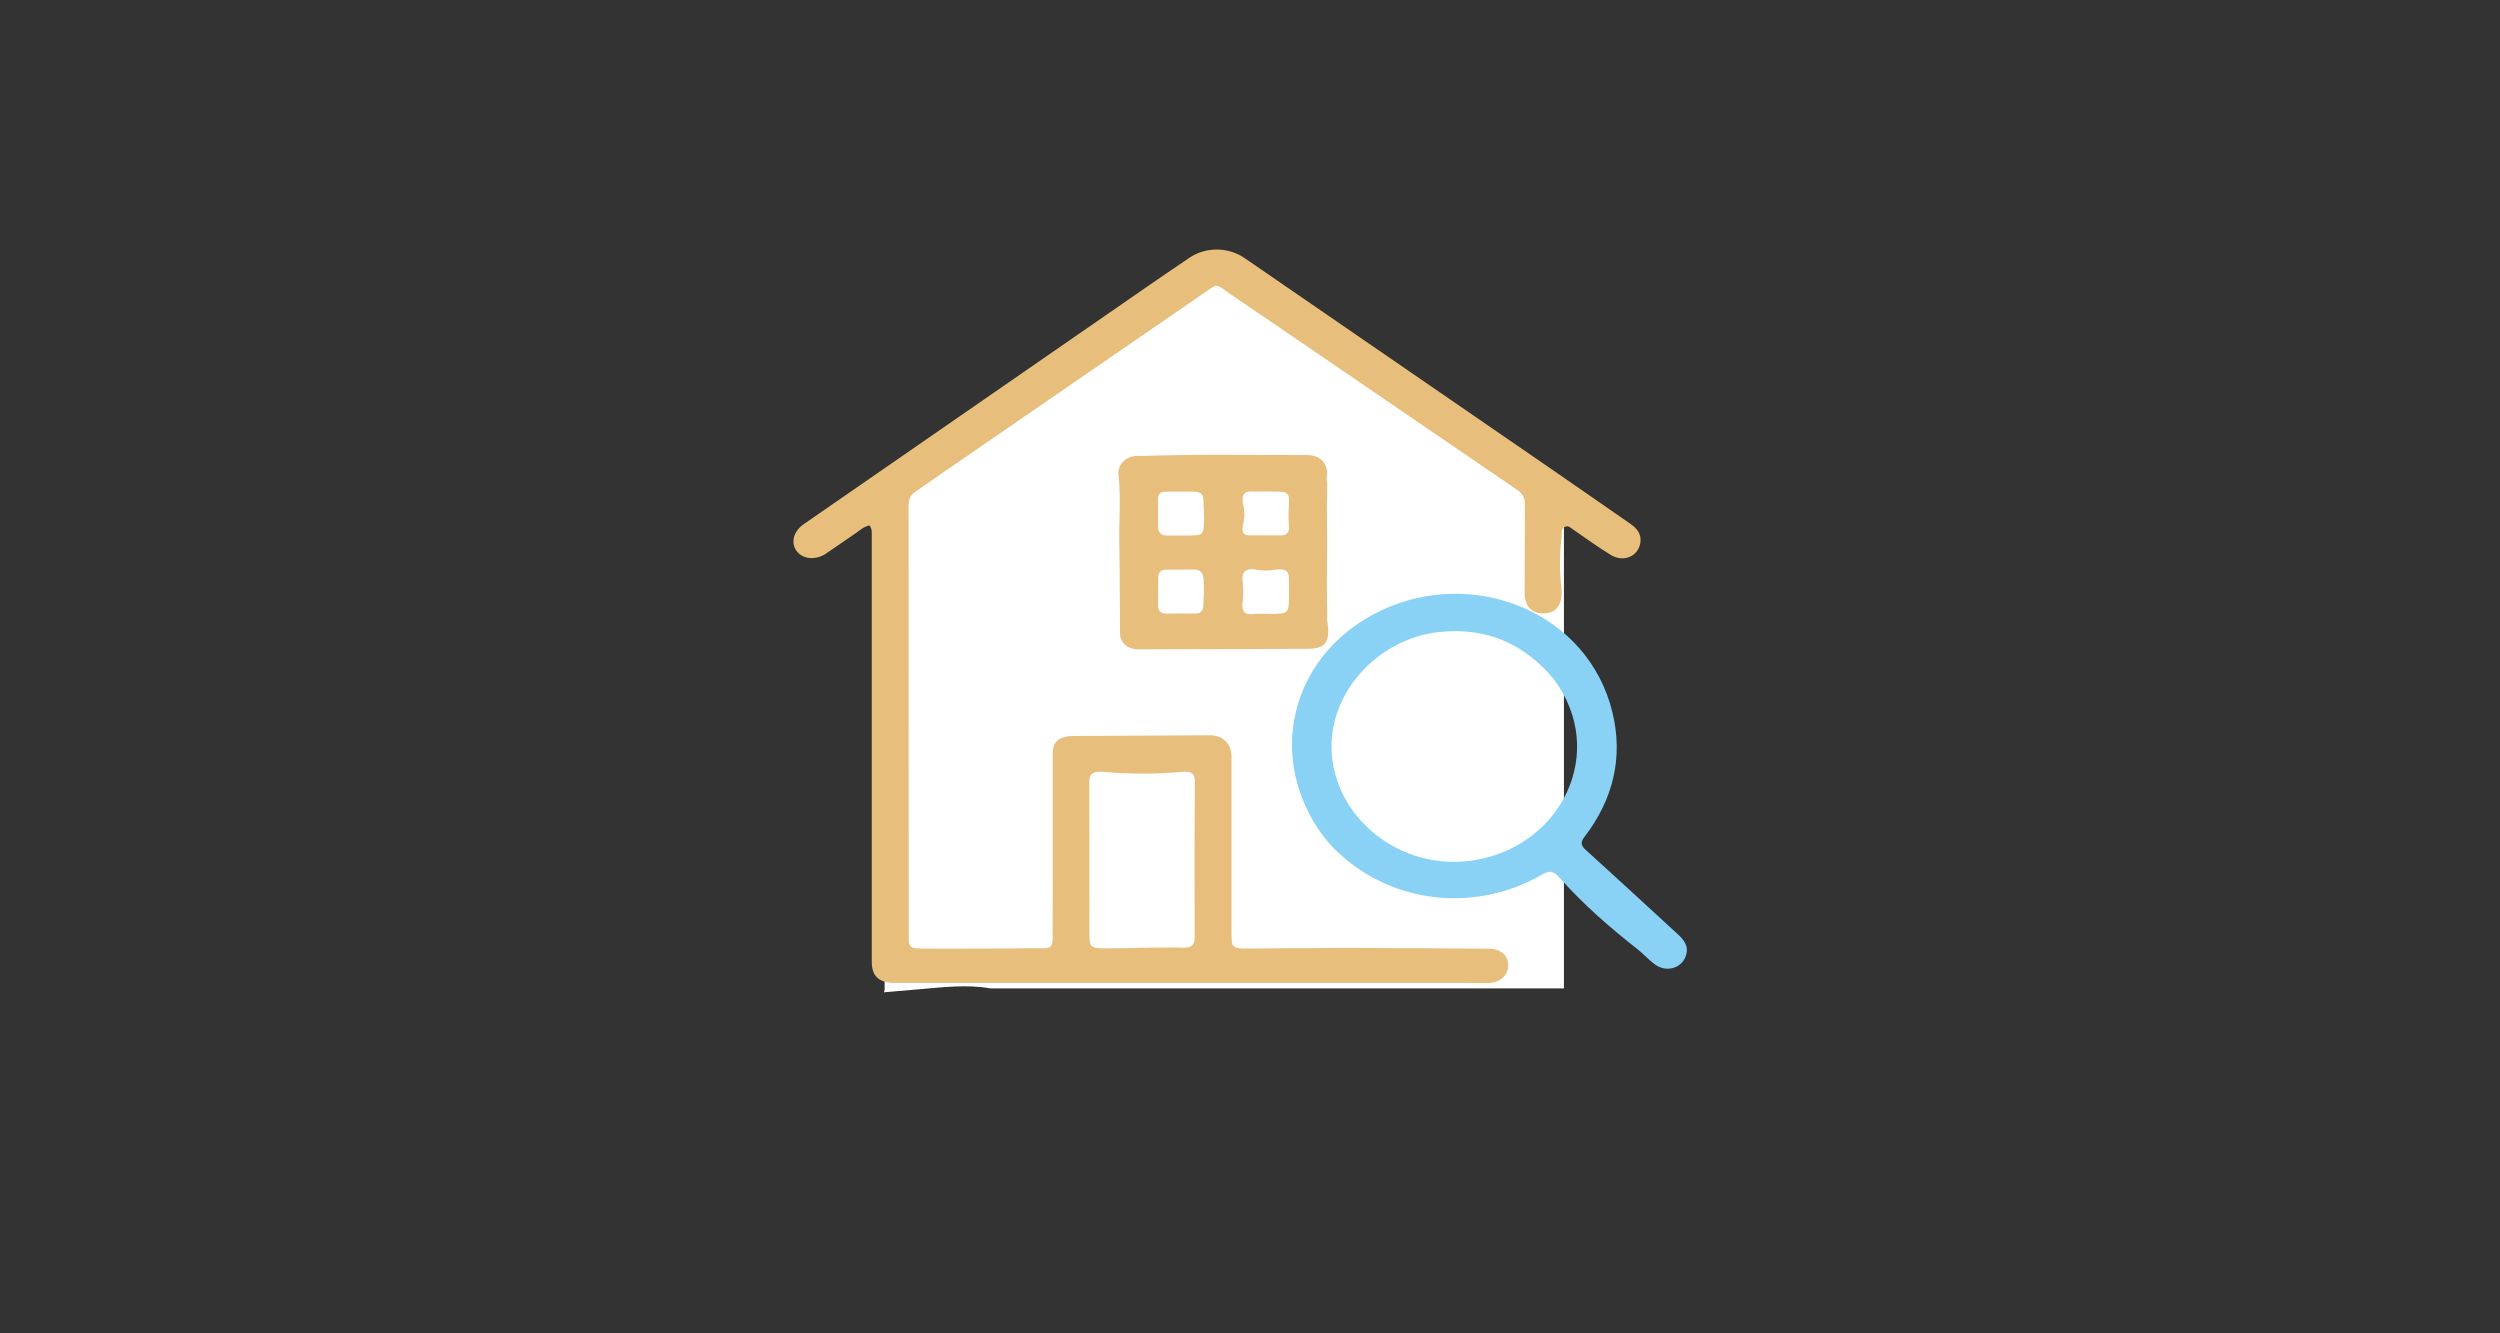 <?xml version="1.0" encoding="utf-8"?>
<!-- Generator: Adobe Illustrator 28.0.0, SVG Export Plug-In . SVG Version: 6.00 Build 0)  -->
<svg version="1.1" id="Layer_1" xmlns="http://www.w3.org/2000/svg" xmlns:xlink="http://www.w3.org/1999/xlink" x="0px" y="0px"
	 viewBox="0 0 1920 1024" style="enable-background:new 0 0 1920 1024;" xml:space="preserve">
<rect x="0" y="0" width="1920" height="1024" fill="#333333" stroke="none"/>
<style type="text/css">
	.st0{fill:#FFFFFF;}
	.st1{fill:#E7BE7B;}
	.st2{fill:#89D2F6;}
	.st3{fill:none;}
</style>
<path class="st0" d="M1201.1,377.8l0,381.3H760.6c-17.8-3.2-36.2-0.9-54.3,0.6c-8.8,0.8-17.6,1.5-26.4,2.3c-0.5,0-1.1,0.2-1.1,0.6
	c-0.1,0.4,0.9-3.1,0.6-3.5V421.2c0-24.5-4.3-37.6,13-57.6c15.6-18.1,35.2-32.8,55.6-46c29.5-19,61.1-35.3,88.2-57.2
	c2.4,1.9,4.5,4,6.9,5.8l43.3-40.7c15.7,0,27.1-15.2,40.8-22.4c1.1-0.6,3.2-0.4,2.8,0.7c7.1-1.1,9-4.5,16.1-3.7
	c5.7,0.7,10.1,5.8,12.6,10.7l41.2,38.8c5.1,0,10.5,0.6,15.6,0.9c2.8,0.2,5.6,0.4,8.3,1.2c3.7,1.1,6.9,3.4,10,5.6
	c4.9,3.5,10,6.6,14.9,10l48.6,45.7c7.7,0,14.6-3.7,21.5-0.7l54,50.8c0.4-1.4,2.3-2.3,3.7-1.9c6.7,1.3,13.5,2.6,20.2,3.9
	c2.5,0.5,5.9,2.9,4.3,4.8v7.4C1202.2,378.4,1201.7,376.4,1201.1,377.8z"/>
<path class="st1" d="M1125.1,754.9c-144.9,0-289.1,0-433.3,0c-1.8,0-3.6,0-5.4,0c-11.8-0.4-16.9-5.4-16.9-16.5c0-28.3,0-56.6,0-84.9
	c0-80.6,0-161.2,0-241.8c0-2.8,0.4-5.6-1.8-8.2c-4.6,1-7.8,4.2-11.4,6.6c-7.4,4.9-14.6,10.2-22,15.1c-8,5.3-17.8,4.3-22.5-2
	c-4.7-6.4-2.4-15.2,5.4-20.6c87.1-60.3,174.3-120.6,261.4-180.8c11.7-8.1,23.5-16.2,35.3-24.1c12.5-8.3,29.7-8,42.1,0.6
	c76.3,52.5,152.7,105,229,157.5c22.4,15.4,44.6,30.9,67,46.4c5.3,3.6,8.8,8.1,7.8,14.6c-1.6,10.5-12.8,15.4-22.7,9.4
	c-9.9-6-19.2-12.9-28.8-19.4c-2-1.3-3.7-3.6-6.6-2.1c-3.2,1.7-2.1,5.3-2.4,8c-1.7,12.9-1.5,25.9-0.2,38.8
	c1.3,12.9-3.7,19.7-14.2,19.6c-9.2-0.1-14.1-6.1-14-16.1c0.2-22.7,0.1-45.4,0.2-68.2c0-4.7-2-7.9-6.1-10.7
	c-73.2-49.9-146.3-100.1-219.6-149.9c-12.6-8.5-8.7-9.4-22.4,0c-65.4,44.9-130.7,89.8-196,134.8c-7.9,5.4-15.7,11-23.6,16.4
	c-3.8,2.6-5.6,5.6-5.6,10.3c0.1,110.6,0.1,221.2,0.1,331.8c0,7.7,0.9,8.9,9.5,9c22.9,0.2,45.9,0,68.8-0.1c7.7,0,15.4-0.3,23.1-0.1
	c7.8,0.1,9.1-0.8,9.1-8.3c0.1-16.7,0.1-33.4,0.1-50.2c0-30.2,0-60.4,0-90.7c0-8.7,3.9-12.9,13.2-13.7c3.6-0.3,7.3-0.1,10.9-0.2
	c32-0.2,64-0.3,96-0.5c10.5-0.1,17.2,6.1,17.2,16.6c0,45.2,0,90.5,0,135.7c0,10.7,0.8,11.6,12.5,11.5c25-0.1,49.9-0.5,74.9-0.5
	c36.6,0,73.1,0.4,109.7,0.6c9.6,0.1,15.2,4.7,15.4,12.6c0.2,7.5-5.8,13.3-14.8,13.8C1137.6,755.1,1131.7,754.9,1125.1,754.9
	 M878.3,727.9c10.2-0.1,20.4-0.4,30.6-0.1c6.7,0.2,8.6-2.4,8.6-8.4c-0.2-39.8-0.1-79.7,0.1-119.5c0-6-2.4-7.7-9.9-7.1
	c-20,1.7-40.2,1.9-60.2,0c-7.6-0.7-10.9,1.1-10.9,7.5c0.1,39.6,0,79.2,0.1,118.9c0,7.5,1.5,9,9.7,9.1
	C856.6,728.4,866.8,728.1,878.3,727.9z"/>
<path class="st2" d="M1012.3,636.6c-39.9-60.4-18.5-136.2,48.7-167.9c70.8-33.4,158.8,1.3,177.4,78.6c8.3,34.4,0.6,66.6-21.5,95.4
	c-3.1,4.1-2.9,6.5,0.9,10c23.9,21.6,47.5,43.5,71.2,65.2c4.4,4.1,7.6,8.6,6.2,14.6c-2.4,10.7-14.9,15-24.2,8.2
	c-4.7-3.4-8.5-7.8-13-11.4c-21.6-16.9-42.2-34.9-60.2-55.2c-5.4-6.1-8.6-5.2-13.7-2.3c-51.1,29.4-114.6,22.4-156.6-17.3
	C1021.8,649.3,1017,643.3,1012.3,636.6 M1193.3,521.6c-22.2-26.6-50.5-39.9-87-36.3c-46.7,4.5-84.2,44.7-83.7,88.7
	c0.6,53.2,52.7,96.3,110.5,86.5C1199.6,649.2,1234.9,577.2,1193.3,521.6z"/>
<path class="st3" d="M1234.5,677.6c-4.3,0.8-7.6,5.2-6.7,9.3c-1.1,2.7-2.7,10.8-2.1,13.6"/>
<path class="st1" d="M918.8,349.3c28.9,0.1,57.1,0.1,85.3,0.2c10.3,0,16.7,7.2,14.8,17.7c-0.2,1.1,0.4,2.5,0.4,3.5
	c0,3.1,0,5.6-0.1,9.8c-0.4,13.3,0.1,26.6,0,40c-0.1,14.4-0.3,30.6,0,45c0.1,3.5,0.2,6.6,0,9.6c-0.1,1.2,0.2,2.3,0.4,3.7
	c2.2,15.6-3.1,19.5-15.6,19.5c-43.5,0.1-87,0.2-130.5,0.4c-7.1,0-13.2-5.1-13.3-11.9c-0.3-23.4-0.1-46.8-0.6-70.2
	c-0.3-17.2,1.4-34.4-0.6-51.6c-0.9-8,5.4-14.7,14-14.8C888,349.8,903,349.6,918.8,349.3 M975.5,377.5c-4.9,0-9.8,0.1-14.8,0
	c-6-0.1-7.6,3.7-5.7,11.2c1,4,1,8.1,0,12.1c-1.7,7-0.8,10.5,4.7,10.4c8-0.1,15.9,0,23.9,0c4.6,0,6.8-2.4,6.3-7.3
	c-0.6-6.6-0.2-13.1,0.1-19.7c0.2-4.4-1.8-6.4-6.2-6.5C981.5,377.5,979.1,377.5,975.5,377.5 M990,455.9c0-4-0.1-7.9-0.1-11.9
	c0.1-5.7-3.3-7.6-10.9-6.4c-4.2,0.7-8.4,0.8-12.6,0.1c-10-1.9-13,1.3-12,9.5c0.6,5.1,0.5,10.2-0.1,15.3c-0.8,7.3,1.7,10,8.7,9.1
	c3.9-0.5,8-0.2,12-0.1C989.9,471.4,989.9,471.4,990,455.9 M913.2,411.3c10.3-0.2,11-0.5,11.5-9.9c0.3-5.9-0.4-11.9-0.5-17.8
	c-0.1-4.2-2.6-5.9-6.7-6c-7.5-0.1-15-0.1-22.5,0c-3.8,0-5.6,2-5.6,5.4c-0.1,7.3-0.1,14.6,0,21.8c0.1,4.2,2.3,6.5,7,6.5
	C901.6,411.2,906.7,411.3,913.2,411.3 M924.1,466.2c0.3-7,0.8-14,0.3-21.1c-0.4-5.3-2.4-7.7-7.9-7.7c-7,0-14,0-21,0.1
	c-4.1,0.1-6,2.4-6,5.9c-0.1,7.3-0.1,14.5-0.1,21.8c0,4,2,6.1,6.5,6c7.3-0.1,14.5,0,21.8,0C920.5,471.2,923.2,470.7,924.1,466.2z"/>
<polyline class="st1" points="1019.2,484.7 1019.2,358.5 1019.2,420.5 "/>
<path class="st0" d="M1019.1,465.5"/>
<path class="st0" d="M1019.1,474.6"/>
<path class="st0" d="M1019.2,367.2"/>
<path class="st0" d="M1019.2,367.8"/>
</svg>
